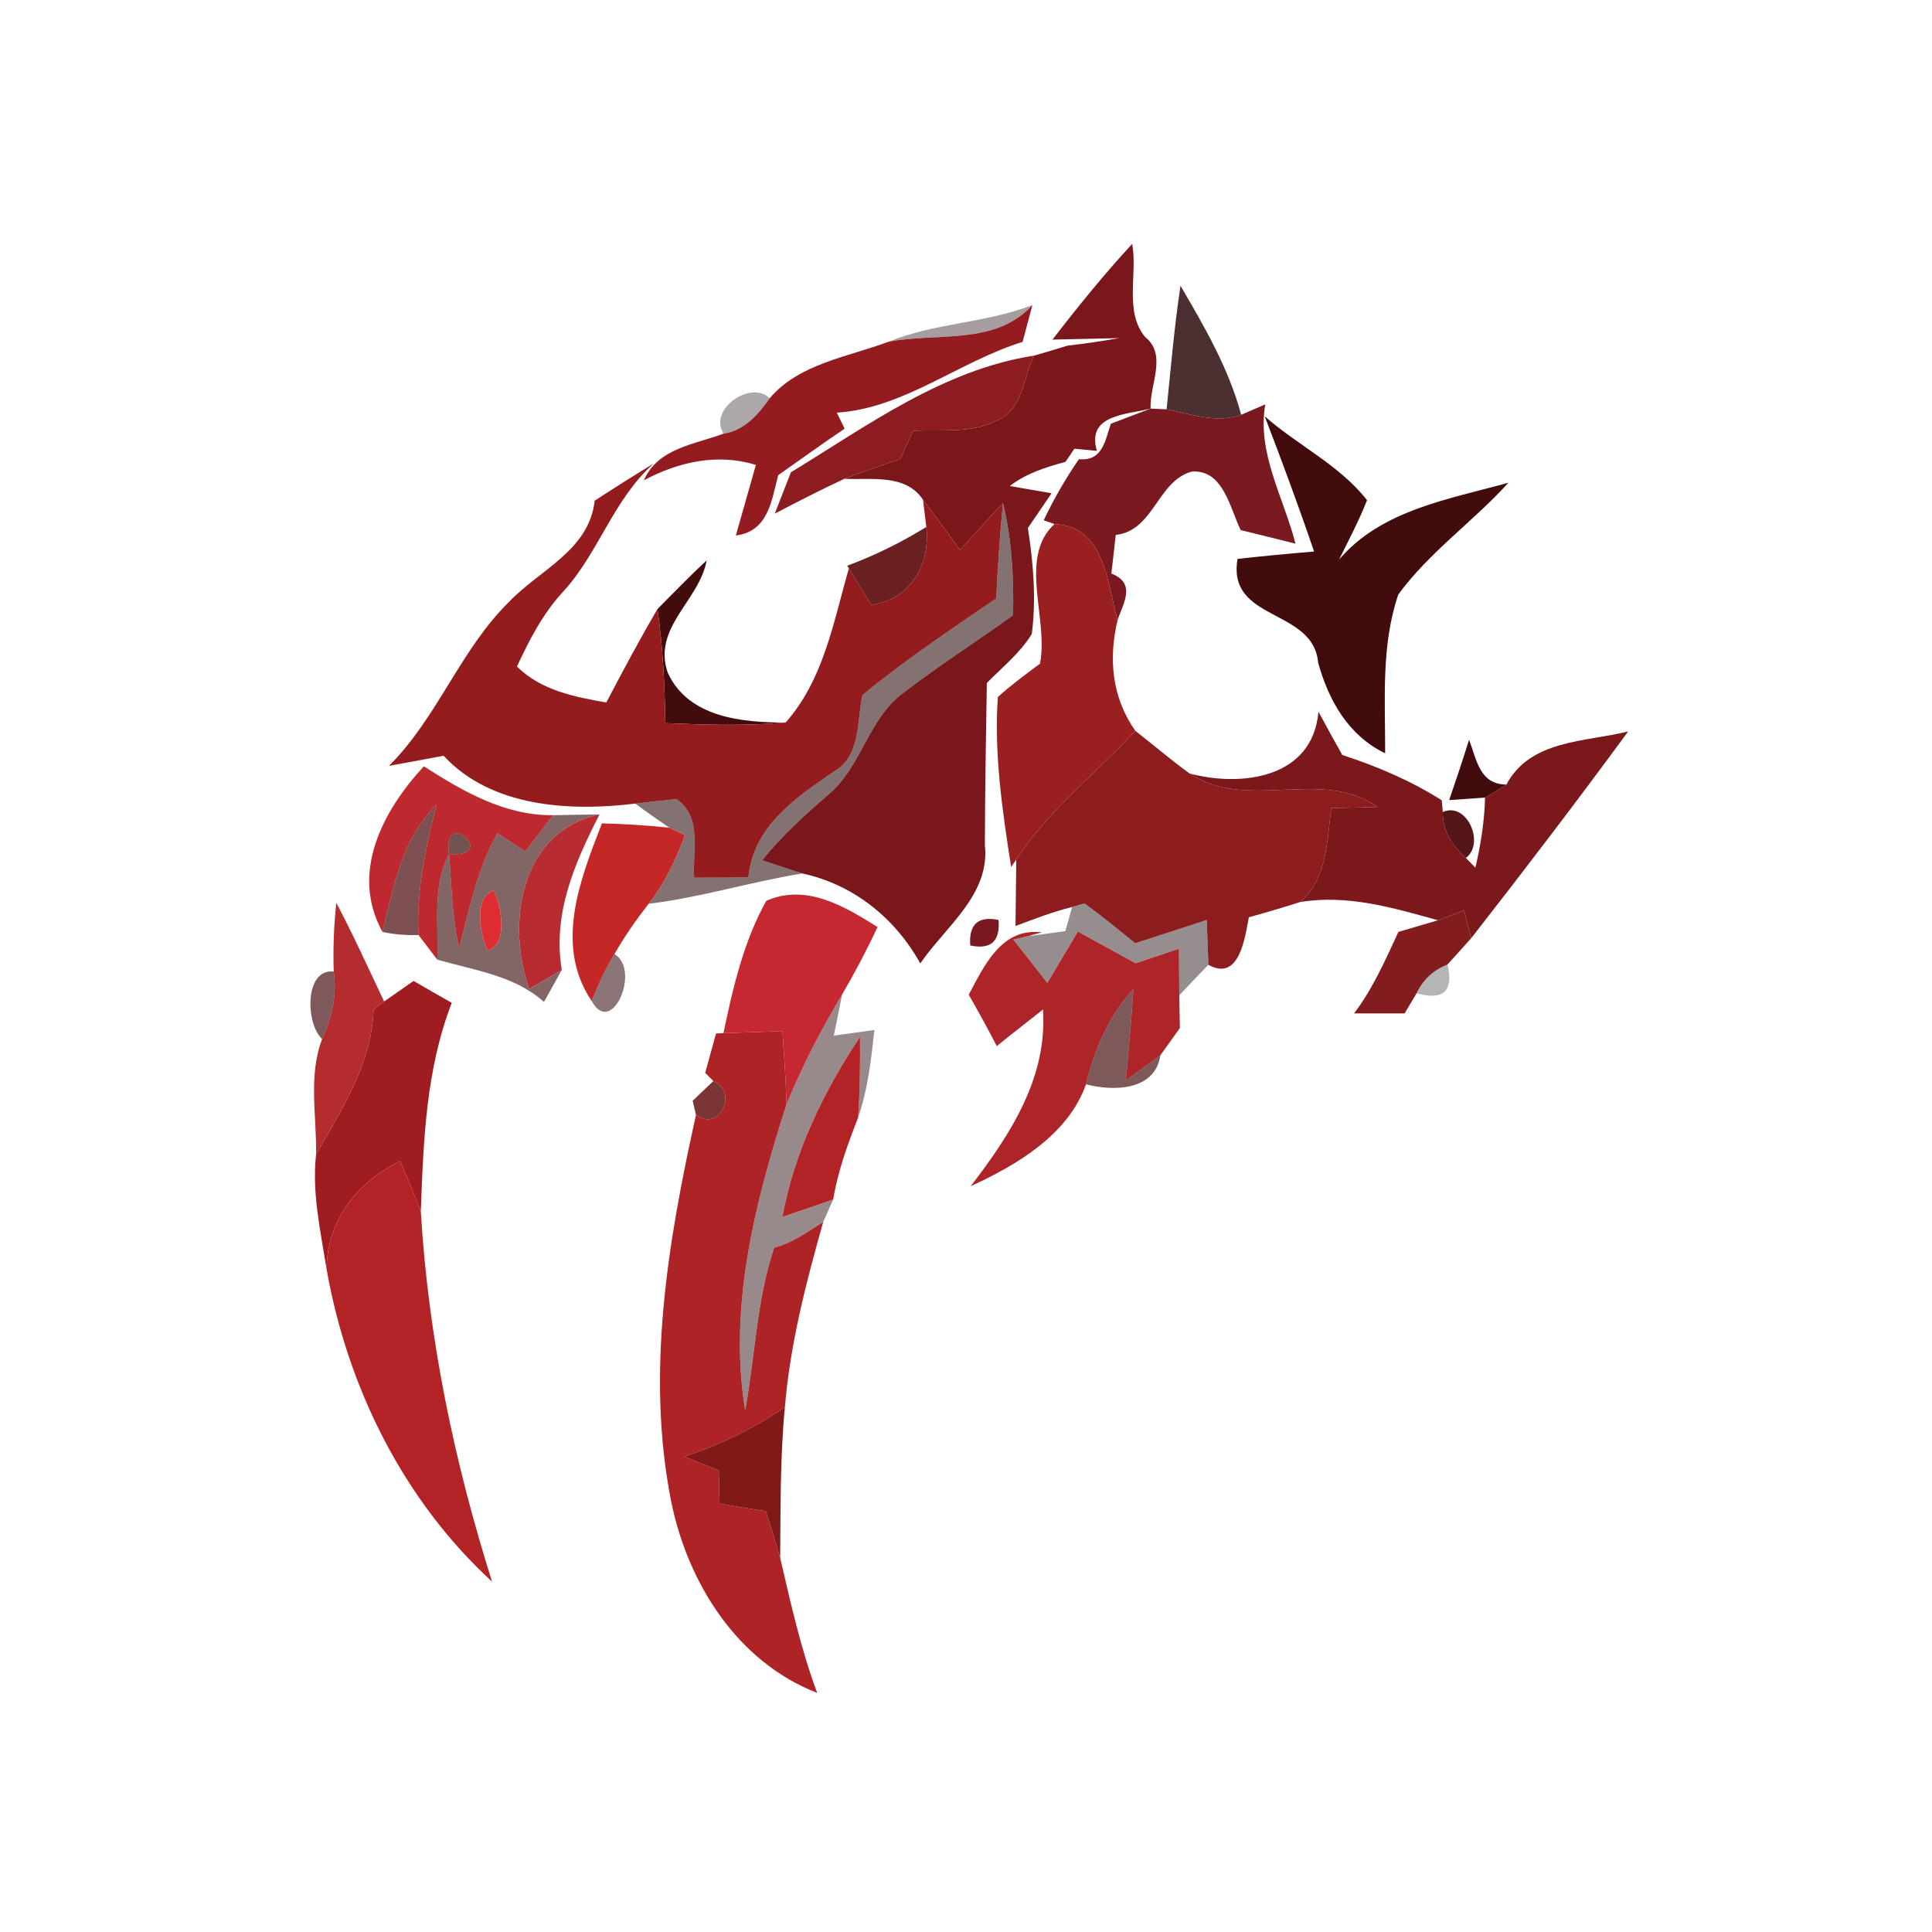 <svg xmlns="http://www.w3.org/2000/svg" width="128pt" height="128pt" viewBox="0 0 128 128"><path fill="#79171b" d="M69.73 22.5c1.68-2.18 3.41-4.32 5.28-6.34.37 1.98-.54 4.47.85 6.16 1.51 1.19.28 3.21.37 4.75-1.59.41-4.26.38-3.56 2.8l-1.49-.14-.59.87c-1.3.35-2.6.76-3.69 1.6.7.12 2.08.36 2.77.48-.39.58-1.18 1.73-1.57 2.3.36 2.32.56 4.68.26 7.02-.77 1.26-1.95 2.2-2.98 3.25-.06 3.58-.12 7.16-.13 10.75.36 3.27-2.62 5.4-4.28 7.83-1.65-3-4.45-5.24-7.81-5.96-.67-.22-2-.65-2.67-.87 1.29-1.6 2.81-3 4.37-4.34 2.22-1.83 2.66-5.08 5.02-6.78 2.34-1.8 4.84-3.39 7.24-5.12.05-2.5-.08-5-.67-7.44-.95 1.04-1.9 2.07-2.85 3.11-.81-1.11-1.61-2.23-2.45-3.32-1.14-1.74-3.45-1.3-5.21-1.39 1.23-.47 2.47-.89 3.71-1.31.21-.47.63-1.4.84-1.87 1.84-.09 3.81.19 5.53-.66 1.75-.7 1.76-2.87 2.49-4.32.74-.21 1.48-.43 2.21-.66 1.15-.13 2.3-.3 3.44-.5-1.11.03-3.32.08-4.43.1z"/><path fill="#2d0b0c" d="M78.21 18.93c1.59 2.72 3.2 5.48 4.02 8.55-1.65.59-3.31-.05-4.94-.36.28-2.73.51-5.47.92-8.19z" opacity=".85"/><path fill="#1a0606" d="M58.87 22.64c3.05-1.25 6.44-1.23 9.53-2.43-2.45 2.7-6.32 1.81-9.53 2.43z" opacity=".39"/><path fill="#941c21" d="M58.87 22.64c3.21-.62 7.08.27 9.53-2.43-.16.61-.49 1.83-.65 2.44-4.2 1.3-7.87 4.41-12.31 4.69l.52 1.06c-1.48 1-2.94 2.05-4.4 3.08-.45 1.7-.65 3.72-2.81 4 .44-1.56.89-3.12 1.33-4.68-2.55-.78-5.11-.21-7.42 1.02.92-2.13 3.38-2.38 5.28-3.09 1.38-.2 2.3-1.27 3.06-2.35 1.94-2.29 5.18-2.73 7.87-3.74z"/><path fill="#8c1c21" d="M52.4 31.29c5.09-3.1 10.07-6.79 16.11-7.73-.73 1.45-.74 3.62-2.49 4.32-1.72.85-3.69.57-5.53.66-.21.47-.63 1.4-.84 1.87-1.24.42-2.48.84-3.71 1.31-1.55.73-3.09 1.51-4.61 2.31.27-.68.8-2.05 1.07-2.74z"/><path fill="#0c0203" d="M47.94 28.73c-1.03-1.58 1.75-3.58 3.06-2.35-.76 1.08-1.68 2.15-3.06 2.35z" opacity=".34"/><g fill="#7b1921"><path d="M76.23 27.07l1.06.05c1.63.31 3.29.95 4.94.36.4-.17 1.2-.52 1.6-.69-.57 3.22 1.23 6.2 2 9.23-.91-.23-2.72-.68-3.63-.9-.71-1.43-1.14-4.01-3.22-3.88-2.3.6-2.52 3.92-5.06 4.2-.07.64-.21 1.92-.29 2.56 1.69.65.76 2.02.41 3.09-.7-2.48-.83-6.23-4.18-6.37l-.71-.25c.66-1.41 1.45-2.76 2.33-4.05 1.58.16 1.74-1.26 2.12-2.35l2.63-1zM64.28 62.64c-.1-1.41.53-1.97 1.88-1.69.11 1.42-.52 1.98-1.88 1.69z"/></g><g fill="#420c0d"><path d="M83.79 27.58c2.19 1.93 4.96 3.23 6.78 5.56-.53 1.35-1.21 2.63-1.85 3.93 2.81-3.29 7.27-3.99 11.22-5.09-2.33 2.57-5.25 4.6-7.3 7.41-1.15 3.38-.86 7.01-.87 10.52-2.44-1.18-3.75-3.51-4.44-6.01-.32-3.63-6.05-2.7-5.34-6.87 1.69-.19 3.38-.35 5.07-.49-1.02-3.01-2.13-5.99-3.27-8.96zM46.82 37.13c-.5 2.69-3.61 4.44-2.58 7.44 1.37 2.98 4.94 3.3 7.81 3.3-2.65.23-5.32.15-7.97.04-.04-2.53-.16-5.05-.52-7.56 1.07-1.08 2.13-2.18 3.26-3.22zM97.33 49.01c.51 1.32.68 2.95 2.47 2.97-.46.3-.93.59-1.41.86-.59.04-1.78.13-2.38.17.46-1.33.9-2.66 1.32-4z"/></g><path fill="#941c1e" d="M39.4 33.17c1.29-.84 2.6-1.67 3.92-2.47-2.68 2.37-3.64 5.91-6.01 8.5-1.34 1.44-2.24 3.19-3.06 4.96 1.6 1.58 3.79 2.01 5.92 2.38 1.09-2.08 2.2-4.16 3.39-6.19.36 2.51.48 5.03.52 7.56 2.65.11 5.32.19 7.97-.04 2.53-2.86 3.17-6.68 4.19-10.21.37.6 1.11 1.8 1.48 2.41 2.6-.34 3.94-2.69 3.65-5.16-.05-.45-.16-1.35-.22-1.8.84 1.09 1.64 2.21 2.45 3.32.95-1.04 1.9-2.07 2.85-3.11-.21 2.11-.34 4.22-.45 6.33-3.01 2.05-6.04 4.09-8.86 6.4-.38 1.75-.09 4.07-1.92 5.09-2.55 1.75-5.3 3.6-5.64 6.99-1.2.01-2.39.02-3.59.02-.13-1.78.57-3.99-1.17-5.21-.68.07-2.05.22-2.73.3-4.34.53-9.54.25-12.7-3.17-.91.17-2.71.51-3.62.67 3.23-3.21 4.72-7.7 7.98-10.89 2.03-2.12 5.28-3.39 5.65-6.68z"/><path fill="#270809" d="M66.45 33.32c.59 2.44.72 4.94.67 7.44-2.4 1.73-4.9 3.32-7.24 5.12-2.36 1.7-2.8 4.95-5.02 6.78C53.3 54 51.78 55.4 50.49 57c.67.22 2 .65 2.67.87-3.42.55-6.74 1.59-10.19 2.01 1.08-1.36 1.81-2.93 2.41-4.54l-1.03-.5c-.77-.52-1.52-1.05-2.26-1.6.68-.08 2.05-.23 2.73-.3 1.74 1.22 1.04 3.43 1.17 5.21 1.2 0 2.39-.01 3.59-.02.34-3.39 3.09-5.24 5.64-6.99 1.83-1.02 1.54-3.34 1.92-5.09 2.82-2.31 5.85-4.35 8.86-6.4.11-2.11.24-4.22.45-6.33z" opacity=".57"/><path fill="#621415" d="M56.13 37.48c1.83-.68 3.58-1.54 5.24-2.57.29 2.47-1.05 4.82-3.65 5.16-.37-.61-1.11-1.81-1.48-2.41l-.11-.18z" opacity=".94"/><path fill="#9a1f21" d="M68.9 43.97c.59-2.96-1.46-7.02.96-9.25 3.35.14 3.48 3.89 4.18 6.37-.61 2.57-.37 5.13 1.18 7.33-2.63 2.84-5.75 5.26-7.89 8.53l-.34.49c-.58-3.72-1.14-7.49-.88-11.26.88-.8 1.84-1.5 2.79-2.21z"/><path fill="#8c1c1e" d="M75.22 48.42c1.2.94 2.36 1.93 3.6 2.83 3.8 2.54 8.73-.41 12.44 2.21-1.02.03-2.04.06-3.06.07-.29 2.19-.26 4.65-2.05 6.23-1.14.36-2.27.7-3.41 1.01-.26 1.33-.62 4.3-2.68 3.15-.03-.74-.08-2.23-.11-2.97-1.58.52-3.16 1.03-4.74 1.54-1.11-.9-2.21-1.8-3.36-2.64l-.82.24c-1.28.32-2.52.8-3.75 1.26.01-1.1.04-3.3.05-4.4 2.14-3.27 5.26-5.69 7.89-8.53z"/><path fill="#7b181b" d="M87.35 47.15c.52.96 1.04 1.92 1.58 2.87 2.3.75 4.54 1.7 6.59 3l.07.78c-.04 1.21.64 2.28 1.53 3.04.16.16.47.49.63.65.35-1.53.6-3.08.64-4.65.48-.27.95-.56 1.41-.86 1.6-2.99 5.23-2.81 8.07-3.52-3.39 4.62-6.87 9.18-10.4 13.7-.12-.46-.35-1.38-.47-1.84-.43.16-1.3.49-1.73.65-2.99-.83-5.98-1.72-9.12-1.21 1.79-1.58 1.76-4.04 2.05-6.23 1.02-.01 2.04-.04 3.06-.07-3.71-2.62-8.64.33-12.44-2.21 3.45.91 8.16.31 8.53-4.1z"/><path fill="#be2930" d="M28.08 50.77c2.6 1.66 5.35 3.27 8.56 3.24-.46.6-1.37 1.8-1.83 2.4l-1.85-1.21c-1.34 2.35-1.86 5.01-2.54 7.59-.49-2.03-.49-4.14-.67-6.21 3.37.29-.45-3.23 0 0-1.14 2.16-.67 4.67-.78 7-.31-.4-.93-1.22-1.24-1.63-.16-2.93.48-5.8 1.19-8.63-2.31 2.23-2.84 5.45-3.58 8.42-2.17-3.92.03-8.04 2.74-10.97z"/><path fill="#4d1113" d="M25.34 61.74c.74-2.97 1.27-6.19 3.58-8.42-.71 2.83-1.35 5.7-1.19 8.63-.9.02-1.69-.05-2.39-.21z" opacity=".73"/><path fill="#3a0d0d" d="M36.64 54.01c1.02-.02 2.05-.04 3.08-.05-5.27 1.12-6.19 7.22-4.66 11.56.54-.32 1.62-.95 2.16-1.26-.3.53-.88 1.59-1.18 2.12-1.95-1.75-4.64-2.1-7.07-2.8.11-2.33-.36-4.84.78-7 .18 2.07.18 4.18.67 6.21.68-2.58 1.2-5.24 2.54-7.59l1.85 1.21c.46-.6 1.37-1.8 1.83-2.4m-3.26 3.11c.34.35.34.35 0 0m-1.08 5.84c1.37-.35.94-2.92.41-3.95-1.34.37-.92 2.91-.41 3.95z" opacity=".63"/><path fill="#511215" d="M95.59 53.8c1.59-.72 2.82 2.08 1.53 3.04-.89-.76-1.57-1.83-1.53-3.04z" opacity=".98"/><path fill="#370d0b" d="M29.75 56.58c3.37.29-.45-3.23 0 0z" opacity=".71"/><path fill="#b6272c" d="M35.06 65.52c-1.53-4.34-.61-10.44 4.66-11.56-1.65 3.21-3.12 6.59-2.5 10.3-.54.31-1.62.94-2.16 1.26z" opacity=".98"/><path fill="#c52726" d="M39.88 54.55c1.5.04 2.99.13 4.47.29l1.03.5c-.6 1.61-1.33 3.18-2.41 4.54-.82 1.06-1.6 2.16-2.26 3.33-.61.98-1.09 2.04-1.51 3.11-2.5-3.7-.76-8.06.68-11.77z"/><path fill="#de3031" d="M33.38 57.12c.34.35.34.35 0 0z"/><path fill="#de2d31" d="M32.3 62.96c-.51-1.04-.93-3.58.41-3.95.53 1.03.96 3.6-.41 3.95z"/><path fill="#c62831" d="M50.77 59.68c2.65-1.16 5.17.36 7.37 1.74-.71 1.51-1.49 3-2.34 4.45-1.4 2.34-2.66 4.76-3.69 7.29-.05-1.62-.16-3.23-.27-4.85-1.3.06-2.61.09-3.91.14.63-3.01 1.33-6.07 2.84-8.77z"/><path fill="#b3262a" d="M22.28 59.81c1.13 2.14 2.13 4.35 3.17 6.54l-.7.55c-.13 3.58-2.1 6.58-3.81 9.59.05-2.53-.53-5.22.4-7.65.66-1.4.99-2.93.77-4.47-.05-1.52.01-3.04.17-4.56z" opacity=".97"/><path fill="#170505" d="M71.03 60.09l.82-.24c1.15.84 2.25 1.74 3.36 2.64 1.58-.51 3.16-1.02 4.74-1.54.03.74.08 2.23.11 2.97-.65.67-1.29 1.34-1.93 2.02-.01-.77-.02-2.32-.02-3.09-.96.33-1.91.65-2.87.97-1.28-.7-2.55-1.41-3.83-2.1-.68 1.14-1.35 2.27-2.02 3.4-.57-.72-1.69-2.15-2.25-2.87l.94-.22c.62-.08 1.88-.26 2.5-.34.12-.4.34-1.2.45-1.6z" opacity=".45"/><path fill="#831c1e" d="M95.27 60.97c.43-.16 1.3-.49 1.73-.65.12.46.35 1.38.47 1.84-.39.44-1.18 1.31-1.57 1.74-.94.37-1.62 1.01-2.05 1.91-.2.34-.59 1-.79 1.33h-3.35c1.25-1.64 2.07-3.54 2.94-5.4.66-.19 1.96-.58 2.62-.77z"/><path fill="#ad2429" d="M69.03 61.77l-.95.26-.94.22c.56.72 1.68 2.15 2.25 2.87.67-1.13 1.34-2.26 2.02-3.4 1.28.69 2.55 1.4 3.83 2.1.96-.32 1.91-.64 2.87-.97 0 .77.01 2.32.02 3.09l.04 2.17c-.32.45-.97 1.35-1.29 1.8-.57.42-1.71 1.26-2.29 1.68.18-2.02.38-4.04.5-6.07-1.64 1.78-2.57 4-3.14 6.32-1.19 3.35-4.58 5.34-7.64 6.75 2.62-3.41 5.1-7.2 4.79-11.71-1.02.82-2.06 1.6-3.06 2.43-.59-1.15-1.22-2.29-1.86-3.41 1.03-1.9 2.15-4.46 4.85-4.13z"/><path fill="#310c0e" d="M39.2 66.32c.42-1.07.9-2.13 1.51-3.11 1.77 1.04-.18 5.55-1.51 3.11z" opacity=".57"/><path fill="#440e10" d="M21.34 68.84c-1.11-1.04-1.17-4.69.77-4.47.22 1.54-.11 3.07-.77 4.47z" opacity=".69"/><path fill="#020000" d="M93.85 65.81c.43-.9 1.11-1.54 2.05-1.91.42 1.76-.26 2.4-2.05 1.91z" opacity=".29"/><path fill="#9f1d20" d="M27.4 64.99c.84.49 1.68.97 2.53 1.45-1.71 4.42-1.88 9.15-2.05 13.83-.43-1.13-.89-2.24-1.37-3.34-2.83 1.37-4.85 3.91-4.87 7.17-.4-2.51-.98-5.06-.7-7.61 1.71-3.01 3.68-6.01 3.81-9.59l.7-.55c.49-.34 1.46-1.02 1.95-1.36z"/><path fill="#250809" d="M52.11 73.16c1.03-2.53 2.29-4.95 3.69-7.29-.14.68-.42 2.05-.56 2.74.67-.09 2.02-.28 2.69-.37-.21 1.96-.43 3.93-1.08 5.81.13-1.79.14-3.58.13-5.36-2.41 3.63-4.36 7.61-5.14 11.93 1.12-.38 2.24-.76 3.36-1.15-.17.37-.49 1.11-.66 1.49-1.04.65-2.04 1.39-3.25 1.7-1.17 3.49-1.26 7.19-1.92 10.78-1.12-6.87.65-13.77 2.74-20.28z" opacity=".47"/><path fill="#430d0e" d="M71.95 71.84c.57-2.32 1.5-4.54 3.14-6.32-.12 2.03-.32 4.05-.5 6.07.58-.42 1.72-1.26 2.29-1.68-.35 2.37-3.11 2.4-4.93 1.93z" opacity=".68"/><path fill="#ad2326" d="M47.44 68.47l.49-.02c1.3-.05 2.61-.08 3.91-.14.11 1.62.22 3.23.27 4.85-2.09 6.51-3.86 13.41-2.74 20.28.66-3.59.75-7.29 1.92-10.78 1.21-.31 2.21-1.05 3.25-1.7-1.14 4.02-2.19 8.08-2.54 12.27-2.06 1.41-4.3 2.5-6.67 3.27.76.31 1.52.62 2.29.92.01.73.03 1.46.05 2.19 1.02.19 2.05.36 3.07.51.33 1.03.65 2.06.95 3.1.7 3.01 1.37 6.03 2.45 8.94-5.29-2.06-8.55-7.24-9.66-12.62-1.71-8.55-.23-17.28 1.63-25.67 1.59 1.16 2.82-1.54 1.15-2.25l-.54-.54.72-2.61z"/><g fill="#b32326"><path d="M51.84 80.62c.78-4.32 2.73-8.3 5.14-11.93.01 1.78 0 3.57-.13 5.36-.69 1.76-1.34 3.54-1.65 5.42-1.12.39-2.24.77-3.36 1.15zM21.64 84.1c.02-3.26 2.04-5.8 4.87-7.17.48 1.1.94 2.21 1.37 3.34.5 8.34 2.2 16.55 4.72 24.52-5.88-5.4-9.58-12.88-10.96-20.69z"/></g><path fill="#681515" d="M45.89 72.93c.34-.33 1.03-.98 1.37-1.31 1.67.71.44 3.41-1.15 2.25l-.22-.94z" opacity=".86"/><path fill="#811918" d="M45.33 96.5c2.37-.77 4.61-1.86 6.67-3.27-.32 3.32-.28 6.66-.31 9.99-.3-1.04-.62-2.07-.95-3.1-1.02-.15-2.05-.32-3.07-.51-.02-.73-.04-1.46-.05-2.19-.77-.3-1.53-.61-2.29-.92z"/></svg>